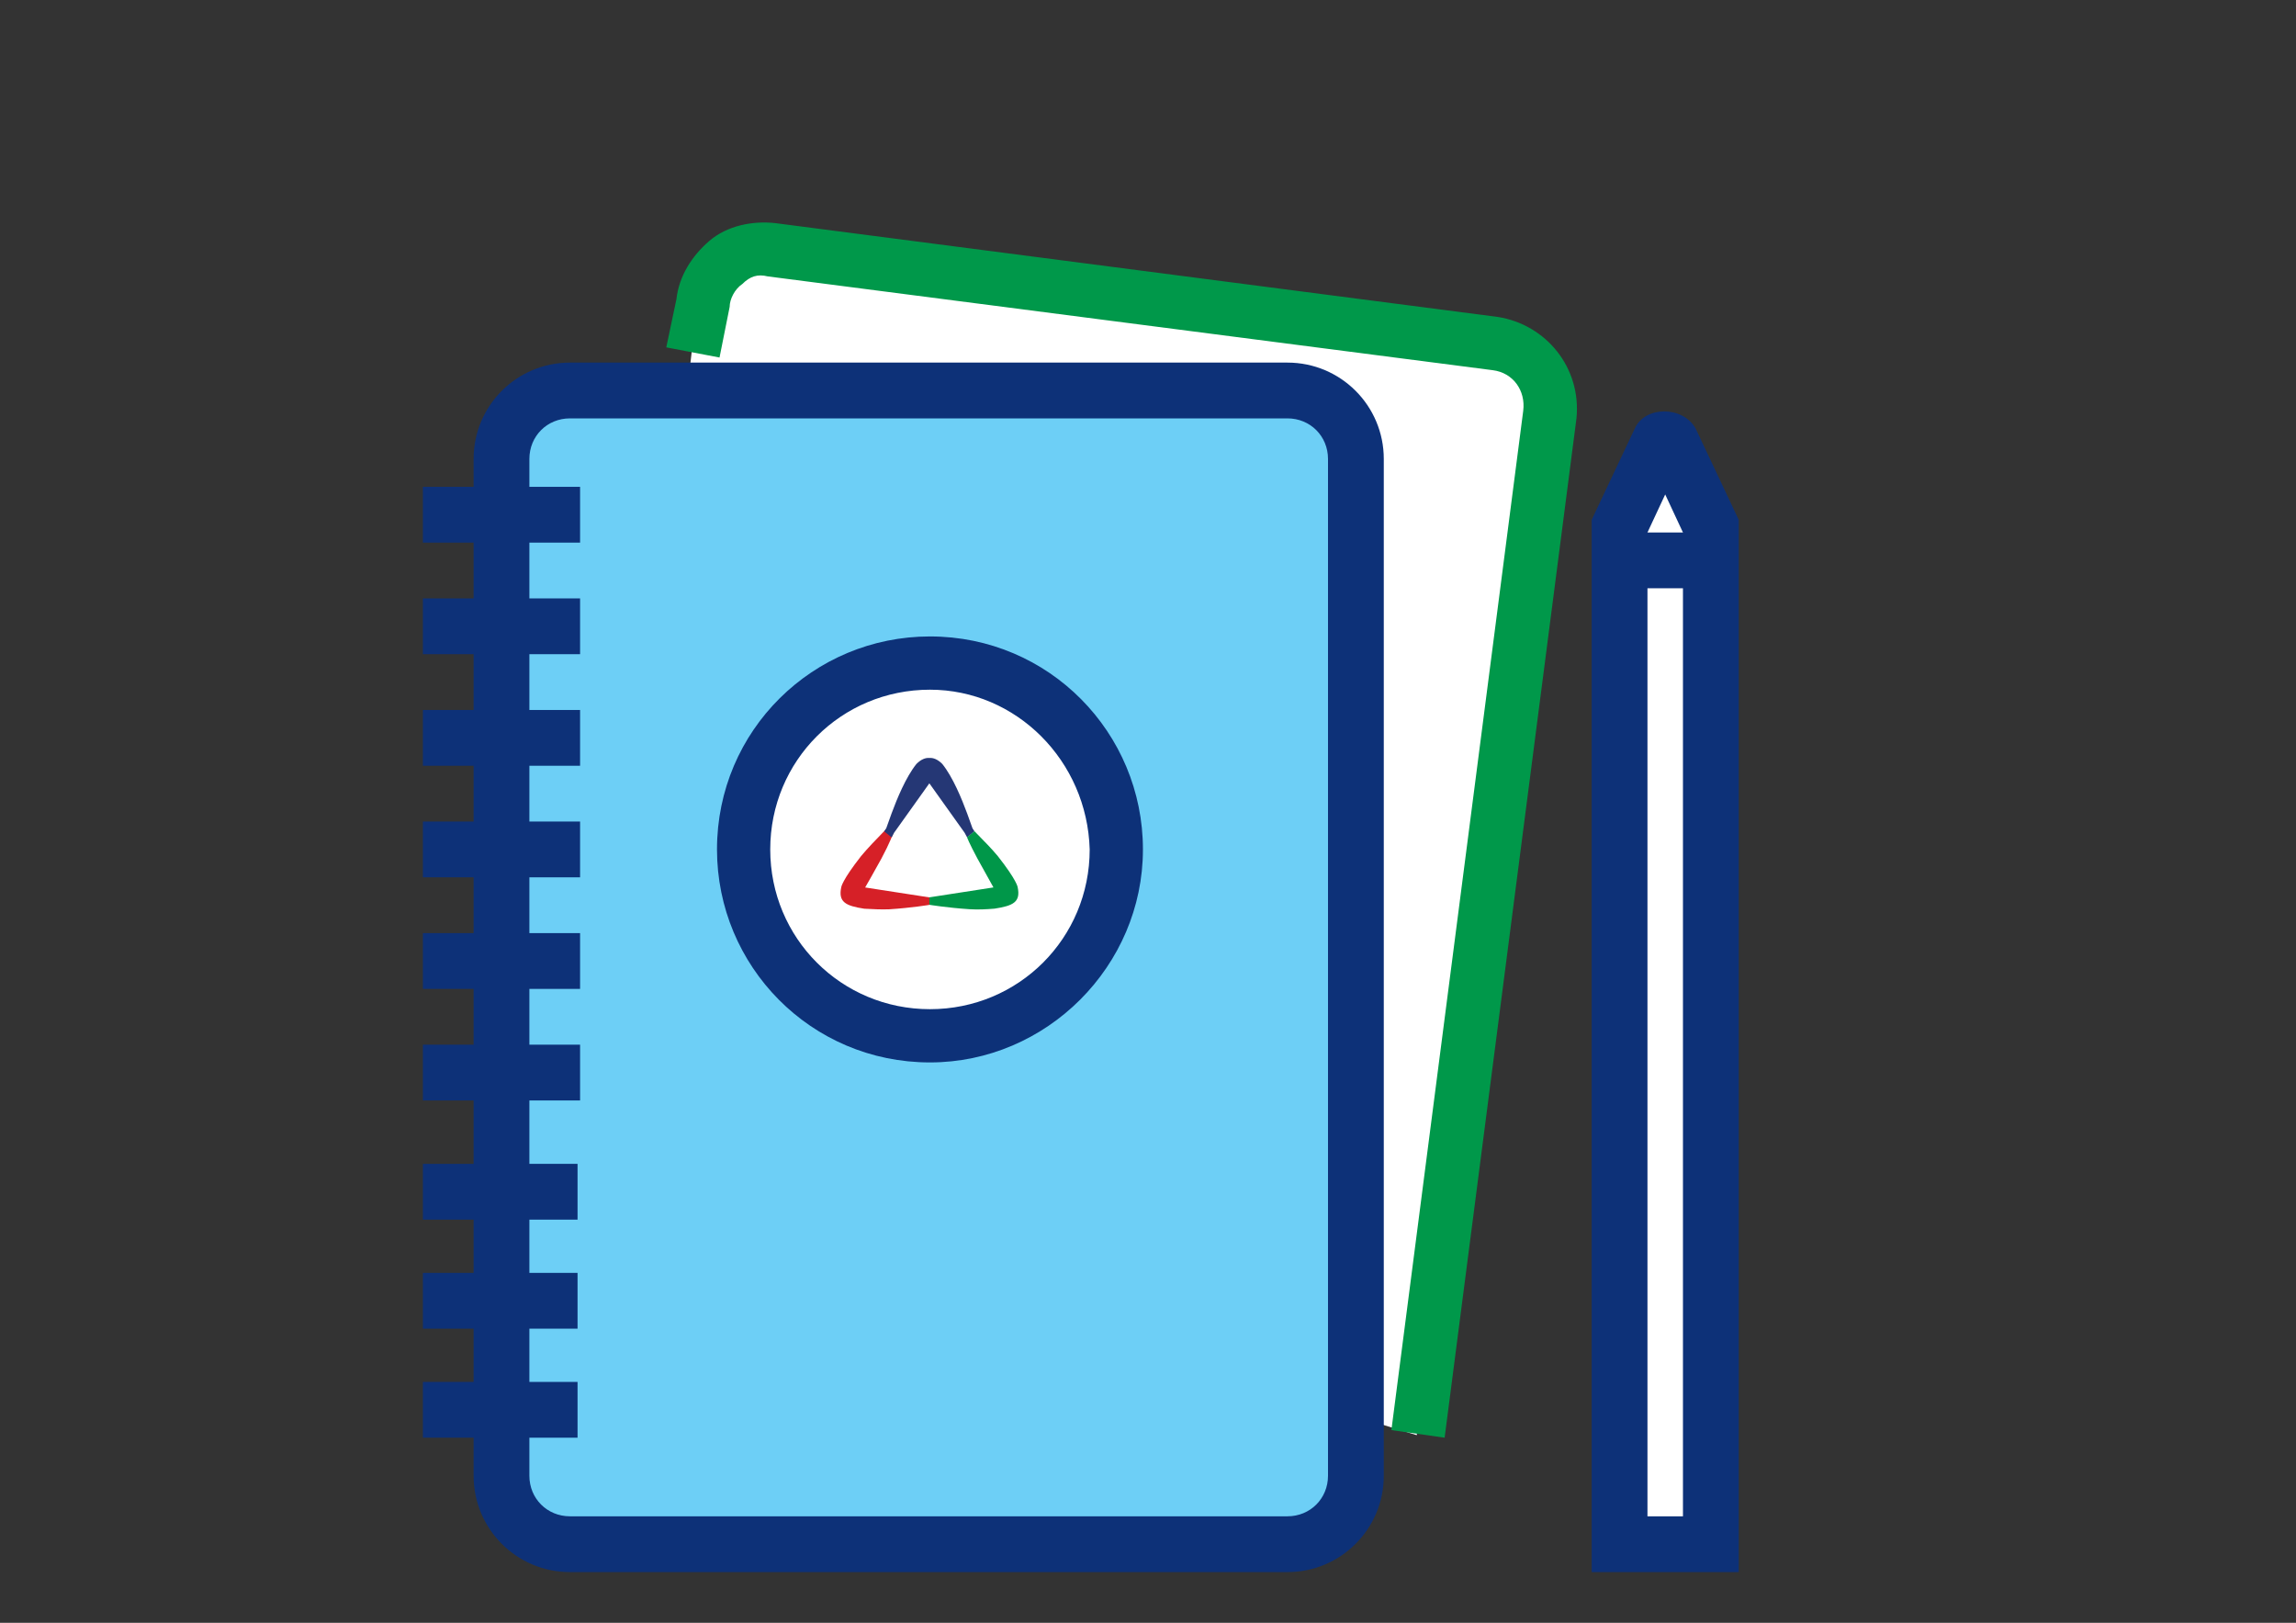 <?xml version="1.0" encoding="utf-8"?>
<!-- Generator: Adobe Illustrator 17.0.0, SVG Export Plug-In . SVG Version: 6.00 Build 0)  -->
<!DOCTYPE svg PUBLIC "-//W3C//DTD SVG 1.1//EN" "http://www.w3.org/Graphics/SVG/1.1/DTD/svg11.dtd">
<svg version="1.1" id="Layer_1" xmlns="http://www.w3.org/2000/svg" xmlns:xlink="http://www.w3.org/1999/xlink" x="0px" y="0px"
	 width="842.35px" height="595.3px" viewBox="0 0 842.35 595.3" enable-background="new 0 0 842.35 595.3" xml:space="preserve">
<rect x="0" y="0" width="842.35" height="595.3" fill="#333333" stroke="none"/>
<g id="Layer_1_1_">
	<g id="XMLID_1005_">
		<g id="XMLID_1006_">
			<g id="XMLID_1047_">
				<path fill="#FFFFFF" d="M253.747,129.292l3.721-17.673c1.86-12.092,13.022-21.394,26.044-19.533l265.095,34.416
					c12.092,1.86,21.394,13.022,19.533,26.044l-48.368,373.923l-301.371-92.085L253.747,129.292z"/>
			</g>
			<g id="XMLID_1045_">
				<path id="XMLID_1046_" fill="#00984A" d="M530.003,527.399l-19.533-2.79l48.368-373.923c0.93-7.441-3.721-13.952-11.162-14.883
					l-266.025-34.416c-3.721-0.93-6.511,0-9.302,2.79c-2.79,1.86-4.651,5.581-4.651,8.371l-3.721,18.603l-19.533-3.721l3.721-17.673
					c0.93-8.371,5.581-15.813,12.092-21.394c6.511-5.581,15.813-7.441,24.184-6.511l265.095,34.416
					c17.673,2.79,30.695,18.603,28.835,37.206L530.003,527.399z"/>
			</g>
			<g id="XMLID_1036_">
				<g id="XMLID_1044_">
					<path fill="#FFFFFF" d="M623.949,566.465h-26.044c-1.86,0-3.721-1.86-3.721-3.721V193.473c0-0.93,0-0.93,0-1.86l13.022-27.905
						c0.93-2.79,4.651-2.79,6.511,0l13.022,27.905c0,0,0,0.93,0,1.86v369.272C627.67,565.535,625.809,566.465,623.949,566.465z"/>
				</g>
				<g id="XMLID_1039_">
					<path id="XMLID_1040_" fill="#0D3178" d="M636.971,576.697h-53.019V190.682l15.813-33.486c3.721-8.371,17.673-8.371,22.324,0
						l15.813,33.486v386.015H636.971z M604.416,556.233h13.022V195.333l-6.511-13.952l-6.511,13.952V556.233z"/>
				</g>
				<g id="XMLID_1037_">
					<rect id="XMLID_1038_" x="593.254" y="195.333" fill="#0D3178" width="33.486" height="20.463"/>
				</g>
			</g>
			<g id="XMLID_1035_">
				<path fill="#6DCFF6" d="M472.334,566.465H209.099c-13.952,0-25.114-11.162-25.114-25.114V168.358
					c0-13.952,11.162-25.114,25.114-25.114h263.234c13.952,0,25.114,11.162,25.114,25.114v372.993
					C497.448,555.303,486.286,566.465,472.334,566.465z"/>
			</g>
			<g id="XMLID_1030_">
				<path id="XMLID_1032_" fill="#0D3178" d="M472.334,576.697H209.099c-19.533,0-35.346-15.813-35.346-35.346V168.358
					c0-19.533,15.813-35.346,35.346-35.346h263.234c19.533,0,35.346,15.813,35.346,35.346v372.993
					C507.68,560.884,491.867,576.697,472.334,576.697z M209.099,153.476c-8.371,0-14.882,6.511-14.882,14.882v372.993
					c0,8.371,6.511,14.882,14.882,14.882h263.234c8.371,0,14.882-6.511,14.882-14.882V168.358c0-8.371-6.511-14.882-14.882-14.882
					H209.099z"/>
			</g>
			<g id="XMLID_1028_">
				<rect id="XMLID_1029_" x="155.15" y="178.59" fill="#0D3178" width="57.67" height="20.463"/>
			</g>
			<g id="XMLID_1026_">
				<rect id="XMLID_1027_" x="155.15" y="219.517" fill="#0D3178" width="57.67" height="20.463"/>
			</g>
			<g id="XMLID_1024_">
				<rect id="XMLID_1025_" x="155.15" y="260.444" fill="#0D3178" width="57.67" height="20.463"/>
			</g>
			<g id="XMLID_1022_">
				<rect id="XMLID_1023_" x="155.15" y="301.371" fill="#0D3178" width="57.67" height="20.463"/>
			</g>
			<g id="XMLID_1020_">
				<rect id="XMLID_1021_" x="155.15" y="342.298" fill="#0D3178" width="57.67" height="20.463"/>
			</g>
			<g id="XMLID_1018_">
				<rect id="XMLID_1019_" x="155.15" y="383.224" fill="#0D3178" width="57.67" height="20.463"/>
			</g>
			<g id="XMLID_1016_">
				<rect id="XMLID_1017_" x="155.15" y="426.942" fill="#0D3178" width="56.74" height="20.463"/>
			</g>
			<g id="XMLID_1014_">
				<rect id="XMLID_1015_" x="155.15" y="466.938" fill="#0D3178" width="56.74" height="20.463"/>
			</g>
			<g id="XMLID_1012_">
				<rect id="XMLID_1013_" x="155.15" y="506.935" fill="#0D3178" width="56.74" height="20.463"/>
			</g>
			<g id="XMLID_1011_">
				<path fill="#FFFFFF" d="M409.083,310.672c0,38.136-30.695,68.832-68.832,68.832s-68.832-30.695-68.832-68.832
					c0-38.136,30.695-68.832,68.832-68.832C378.388,242.771,409.083,273.466,409.083,310.672z"/>
			</g>
			<g id="XMLID_1007_">
				<path id="XMLID_1008_" fill="#0D3178" d="M341.182,389.736c-43.717,0-78.133-35.346-78.133-78.133
					c0-43.717,35.346-78.133,78.133-78.133c43.717,0,78.133,35.346,78.133,78.133S383.969,389.736,341.182,389.736z
					 M341.182,253.003c-32.555,0-58.6,26.044-58.6,58.6s26.044,58.6,58.6,58.6s58.6-26.044,58.6-58.6
					C398.851,279.047,372.807,253.003,341.182,253.003z"/>
			</g>
		</g>
	</g>
	<g>
		<g>
			<g>
				<defs>
					<path id="SVGID_1_" d="M5456.11,301.371h-102.317l-48.368-93.016c-3.721-7.441,1.86-15.813,9.301-15.813h35.346
						c2.79,0,5.581,0.93,7.441,3.721L5456.11,301.371z"/>
				</defs>
				<clipPath id="SVGID_2_">
					<use xlink:href="#SVGID_1_"  overflow="visible"/>
				</clipPath>
			</g>
		</g>
		<g>
			<g>
				<defs>
					<path id="SVGID_3_" d="M5456.11,301.371h-102.317l-48.368-93.016c-3.721-7.441,1.86-15.813,9.301-15.813h35.346
						c2.79,0,5.581,0.93,7.441,3.721L5456.11,301.371z"/>
				</defs>
				<clipPath id="SVGID_4_">
					<use xlink:href="#SVGID_3_"  overflow="visible"/>
				</clipPath>
			</g>
		</g>
		<g>
			<g>
				<defs>
					<path id="SVGID_5_" d="M5326.819,192.542h-11.162c-8.372,0-13.022,8.371-9.302,15.813l48.368,93.016h39.997l-66.041-104.178
						C5326.819,196.263,5326.819,194.403,5326.819,192.542"/>
				</defs>
				<clipPath id="SVGID_6_">
					<use xlink:href="#SVGID_5_"  overflow="visible"/>
				</clipPath>
			</g>
		</g>
		<g>
			<g>
				<defs>
					<path id="SVGID_7_" d="M5477.504,310.672h-129.292l-50.229-98.597c-2.791-6.511-2.791-13.022,0.93-19.533
						c3.721-5.581,10.231-9.302,16.743-9.302h35.346c5.581,0,11.162,1.86,14.882,6.511L5477.504,310.672z M5359.375,292.999h76.273
						l-83.714-90.225l-0.93-0.93h-35.346c-0.93,0-0.93,0-0.93,0.93s0,0.93,0,1.86L5359.375,292.999z"/>
				</defs>
				<clipPath id="SVGID_8_">
					<use xlink:href="#SVGID_7_"  overflow="visible"/>
				</clipPath>
			</g>
		</g>
		<g>
			<g>
				<defs>
					<path id="SVGID_9_" d="M5775.154,487.402c0,8.371-6.511,14.882-15.813,14.882c-8.372,0-15.813-6.511-15.813-14.882
						c0-8.371,6.511-14.883,15.813-14.883C5768.644,472.519,5775.154,479.03,5775.154,487.402"/>
				</defs>
				<clipPath id="SVGID_10_">
					<use xlink:href="#SVGID_9_"  overflow="visible"/>
				</clipPath>
			</g>
		</g>
		<g>
			<g>
				<path id="SVGID_21_" fill="#CCCCCC" d="M5648.653,145.104c0,4.651-3.721,7.441-7.441,7.441c-4.651,0-7.441-3.721-7.441-7.441
					s3.721-7.441,7.441-7.441C5645.863,136.733,5648.653,140.454,5648.653,145.104"/>
			</g>
			<g>
				<defs>
					<path id="SVGID_11_" d="M5648.653,145.104c0,4.651-3.721,7.441-7.441,7.441c-4.651,0-7.441-3.721-7.441-7.441
						s3.721-7.441,7.441-7.441C5645.863,136.733,5648.653,140.454,5648.653,145.104"/>
				</defs>
				<clipPath id="SVGID_12_">
					<use xlink:href="#SVGID_11_"  overflow="visible"/>
				</clipPath>
			</g>
		</g>
		<g>
			<g>
				<path id="SVGID_25_" fill="#CCCCCC" d="M5631.91,446.475c0,4.651-3.721,7.441-7.441,7.441c-4.651,0-7.441-3.721-7.441-7.441
					c0-4.651,3.721-7.441,7.441-7.441C5629.12,439.034,5631.91,442.754,5631.91,446.475"/>
			</g>
			<g>
				<defs>
					<path id="SVGID_13_" d="M5631.91,446.475c0,4.651-3.721,7.441-7.441,7.441c-4.651,0-7.441-3.721-7.441-7.441
						c0-4.651,3.721-7.441,7.441-7.441C5629.12,439.034,5631.91,442.754,5631.91,446.475"/>
				</defs>
				<clipPath id="SVGID_14_">
					<use xlink:href="#SVGID_13_"  overflow="visible"/>
				</clipPath>
			</g>
		</g>
		<g>
			<g>
				<defs>
					<path id="SVGID_15_" d="M5835.614,109.758c0,5.581-4.651,10.232-10.231,10.232c-5.581,0-10.231-4.651-10.231-10.232
						s4.65-10.232,10.231-10.232C5830.963,99.527,5835.614,104.178,5835.614,109.758"/>
				</defs>
				<clipPath id="SVGID_16_">
					<use xlink:href="#SVGID_15_"  overflow="visible"/>
				</clipPath>
			</g>
		</g>
		<g>
			<g>
				<defs>
					<path id="SVGID_17_" d="M5712.834,57.67c0,8.371-6.511,13.952-14.882,13.952c-8.372,0-14.882-6.511-14.882-13.952
						c0-8.371,6.511-13.952,14.882-13.952C5706.323,42.787,5712.834,49.298,5712.834,57.67"/>
				</defs>
				<clipPath id="SVGID_18_">
					<use xlink:href="#SVGID_17_"  overflow="visible"/>
				</clipPath>
			</g>
		</g>
		<g>
			<g>
				<defs>
					<path id="SVGID_19_" d="M5814.221,253.003h-0.93c-5.581-17.673-21.394-30.695-40.927-30.695c-8.372,0-16.743,2.79-23.254,6.511
						c-4.651-27.905-28.834-49.298-57.67-49.298c-26.044,0-48.368,17.673-55.81,40.927c-3.721-0.93-6.511-1.86-10.231-1.86
						c-20.463,0-37.206,14.883-39.997,33.486h-6.511c-16.743,0-29.765,13.022-29.765,29.765v1.86
						c0,16.743,13.953,29.765,29.765,29.765h236.26c16.743,0,29.765-13.022,29.765-29.765v-1.86
						C5843.986,266.955,5830.963,253.003,5814.221,253.003"/>
				</defs>
				<clipPath id="SVGID_20_">
					<use xlink:href="#SVGID_19_"  overflow="visible"/>
				</clipPath>
			</g>
		</g>
		<g>
			<g>
				<defs>
					<path id="SVGID_22_" d="M5814.221,324.625v-18.603c11.162,0,21.394-9.302,21.394-20.463v-1.86
						c0-11.162-9.302-20.463-21.394-20.463h-7.441l-2.791-6.511c-3.721-13.952-17.673-24.184-32.556-24.184
						c-6.511,0-13.022,1.86-18.603,5.581l-12.092,7.441l-1.86-13.952c-3.721-24.184-24.184-41.857-49.298-41.857
						c-21.394,0-40.927,13.952-47.438,34.416l-2.791,8.371l-8.372-1.86c-18.603-4.651-36.276,7.441-39.067,25.114l-0.93,7.441
						h-13.953c-7.441,0-13.952,3.721-17.673,10.232l-15.813-9.302c6.511-12.092,19.533-18.603,33.485-19.533
						c7.441-21.394,27.905-36.276,51.159-33.486c11.162-24.184,34.416-39.997,62.321-39.997c29.765,0,54.879,18.603,64.181,45.578
						c5.581-1.86,11.162-2.79,16.743-2.79c20.464,0,39.997,13.022,47.438,31.625c19.533,2.79,33.485,19.533,33.485,38.136v1.86
						C5853.288,306.952,5835.614,324.625,5814.221,324.625"/>
				</defs>
				<clipPath id="SVGID_23_">
					<use xlink:href="#SVGID_22_"  overflow="visible"/>
				</clipPath>
			</g>
		</g>
		<g>
			<g>
				<defs>
					<path id="SVGID_24_" d="M5721.205,229.749c-7.441-11.162-19.533-17.673-33.485-17.673c-7.441,0-13.952,1.86-20.463,5.581
						l-9.302-15.813c9.302-5.581,19.533-8.371,29.765-8.371c19.533,0,38.136,10.232,48.368,26.044L5721.205,229.749z"/>
				</defs>
				<clipPath id="SVGID_26_">
					<use xlink:href="#SVGID_24_"  overflow="visible"/>
				</clipPath>
			</g>
		</g>
		<g>
			<g>
				<defs>
					<path id="SVGID_27_" d="M5655.164,239.98h-18.603c0-6.511-5.581-12.092-12.092-12.092v-18.603
						C5641.212,210.215,5655.164,223.238,5655.164,239.98"/>
				</defs>
				<clipPath id="SVGID_28_">
					<use xlink:href="#SVGID_27_"  overflow="visible"/>
				</clipPath>
			</g>
		</g>
		<g>
			<g>
				<defs>
					<path id="SVGID_29_" d="M5557.498,492.053h-1.861c-4.65-14.883-17.673-25.114-33.485-25.114c-7.441,0-13.022,1.86-18.603,5.581
						c-3.721-23.254-23.254-40.927-47.438-40.927c-21.394,0-39.997,13.952-45.578,33.486c-2.791-0.93-5.581-0.93-8.372-0.93
						c-16.743,0-29.765,12.092-32.556,27.905h-5.581c-13.952,0-25.114,11.162-25.114,24.184v1.86
						c0,13.952,11.162,24.184,25.114,24.184h193.473c13.952,0,25.114-11.162,25.114-24.184v-1.86
						C5581.682,503.215,5570.52,492.053,5557.498,492.053"/>
				</defs>
				<clipPath id="SVGID_30_">
					<use xlink:href="#SVGID_29_"  overflow="visible"/>
				</clipPath>
			</g>
		</g>
		<g>
			<g>
				<defs>
					<path id="SVGID_31_" d="M5397.511,543.211h-34.416c-13.952,0-25.114-11.162-25.114-24.184v-1.86
						c0-13.952,11.162-24.184,25.114-24.184h5.581c2.79-15.813,15.813-27.905,32.555-27.905c2.791,0,5.581,0,8.372,0.93
						c6.511-19.533,24.184-33.486,45.578-33.486c24.184,0,43.717,17.673,47.438,40.927c5.581-3.721,12.092-5.581,18.604-5.581
						c15.813,0,29.765,10.232,33.485,25.114h0.93c13.953,0,25.114,11.162,25.114,24.184v1.86c0,13.022-11.162,24.184-25.114,24.184
						h-37.206H5397.511L5397.511,543.211z"/>
				</defs>
				<clipPath id="SVGID_32_">
					<use xlink:href="#SVGID_31_"  overflow="visible"/>
				</clipPath>
			</g>
		</g>
		<g>
			<g>
				<defs>
					<rect id="SVGID_33_" x="5329.61" y="423.221" width="261.374" height="129.292"/>
				</defs>
				<clipPath id="SVGID_34_">
					<use xlink:href="#SVGID_33_"  overflow="visible"/>
				</clipPath>
			</g>
		</g>
		<g>
			<g>
				<defs>
					<path id="SVGID_35_" d="M5531.454,147.895L5531.454,147.895c-3.721-9.302-12.092-15.813-22.324-15.813
						c-4.65,0-8.372,0.93-12.092,3.721c-1.86-14.883-14.882-26.044-29.765-26.044c-13.952,0-25.114,9.302-28.834,21.394
						c-1.86,0-3.721-0.93-5.581-0.93c-10.232,0-19.533,7.441-20.464,17.673h-3.721c-8.372,0-15.813,7.441-15.813,15.813v0.93
						c0,8.371,7.441,15.813,15.813,15.813h123.71c8.372,0,15.813-7.441,15.813-15.813v-0.93
						C5547.266,154.406,5540.755,147.895,5531.454,147.895"/>
				</defs>
				<clipPath id="SVGID_36_">
					<use xlink:href="#SVGID_35_"  overflow="visible"/>
				</clipPath>
			</g>
		</g>
		<g>
			<g>
				<defs>
					<path id="SVGID_37_" d="M5430.066,180.45h-22.324c-8.372,0-15.813-7.441-15.813-15.813v-0.93
						c0-8.371,7.441-15.813,15.813-15.813h3.721c1.86-10.232,10.231-17.673,20.463-17.673c1.86,0,3.721,0,5.581,0.93
						c3.721-12.092,15.813-21.394,28.835-21.394c14.882,0,27.904,11.162,29.765,26.044c3.721-1.86,7.441-3.721,12.092-3.721
						c10.231,0,18.603,6.511,21.394,15.813h0.93c8.372,0,15.813,7.441,15.813,15.813v0.93c0,8.371-7.441,15.813-15.813,15.813
						h-24.184L5430.066,180.45L5430.066,180.45z"/>
				</defs>
				<clipPath id="SVGID_38_">
					<use xlink:href="#SVGID_37_"  overflow="visible"/>
				</clipPath>
			</g>
		</g>
		<g>
			<g>
				<defs>
					<path id="SVGID_39_" d="M5531.454,188.822h-123.711c-13.952,0-25.114-11.162-25.114-25.114
						c0-13.952,9.302-24.184,21.394-26.044c4.651-10.232,14.882-17.673,26.975-17.673c6.511-13.022,20.464-20.463,35.346-20.463
						c15.813,0,29.765,9.302,36.276,23.254c13.952-2.79,27.904,4.651,34.416,15.813c11.162,2.79,18.604,12.092,18.604,24.184
						C5556.567,177.66,5545.406,188.822,5531.454,188.822z M5408.673,157.196c-3.721,0-6.511,2.79-6.511,6.511
						c0,4.651,2.791,7.441,6.511,7.441h123.71c3.721,0,6.511-2.79,6.511-6.511c0-4.651-2.79-7.441-6.511-7.441h-6.511l-2.79-6.511
						c-1.86-8.371-13.022-12.092-19.533-7.441l-12.092,7.441l-1.86-13.952c-1.86-10.232-10.231-17.673-21.394-17.673
						c-9.302,0-17.673,5.581-20.464,14.882l-2.79,8.371l-8.372-1.86c-7.441-1.86-13.953,2.79-14.882,9.302l-0.93,7.441
						L5408.673,157.196L5408.673,157.196z"/>
				</defs>
				<clipPath id="SVGID_40_">
					<use xlink:href="#SVGID_39_"  overflow="visible"/>
				</clipPath>
			</g>
		</g>
		<g>
			<g>
				<defs>
					<path id="SVGID_41_" d="M5813.291,337.647h-10.232c-8.372-24.184-31.625-40.927-58.6-40.927h-418.57
						c0,57.67,46.508,104.177,104.178,104.177h263.234h113.479h5.581c15.813,0,28.834-13.022,28.834-28.835v-5.581
						C5842.125,350.669,5829.104,337.647,5813.291,337.647"/>
				</defs>
				<clipPath id="SVGID_42_">
					<use xlink:href="#SVGID_41_"  overflow="visible"/>
				</clipPath>
			</g>
		</g>
		<g>
			<g>
				<defs>
					<path id="SVGID_43_" d="M5329.609,297.65h-2.79c0,57.67,46.508,104.177,104.177,104.177h263.234h112.549h5.581
						c15.813,0,28.834-13.022,28.834-28.835v-5.581c0-3.721-0.93-6.511-1.86-9.302c-3.721,11.162-14.882,19.533-26.975,19.533"/>
				</defs>
				<clipPath id="SVGID_44_">
					<use xlink:href="#SVGID_43_"  overflow="visible"/>
				</clipPath>
			</g>
			<g>
				<defs>
					<path id="SVGID_45_" d="M5329.609,297.65h-2.79c0,57.67,46.508,104.177,104.177,104.177h263.234h112.549h5.581
						c15.813,0,28.834-13.022,28.834-28.835v-5.581c0-3.721-0.93-6.511-1.86-9.302c-3.721,11.162-14.882,19.533-26.975,19.533"/>
				</defs>
				<defs>
					<polyline id="SVGID_46_" points="5813.291,376.713 5806.78,376.713 5694.231,376.713 5430.996,376.713 					"/>
				</defs>
				<clipPath id="SVGID_47_">
					<use xlink:href="#SVGID_45_"  overflow="visible"/>
				</clipPath>
				<clipPath id="SVGID_48_" clip-path="url(#SVGID_47_)">
					<use xlink:href="#SVGID_46_"  overflow="visible"/>
				</clipPath>
			</g>
		</g>
		<g>
			<g>
				<path id="SVGID_93_" d="M5813.291,410.199h-382.294c-62.32,0-113.479-50.228-113.479-112.549v-9.302h427.872
					c27.904,0,53.019,15.813,64.181,40.927h3.721c21.394,0,38.136,16.743,38.136,38.136v4.651
					C5850.497,393.456,5833.754,410.199,5813.291,410.199z M5336.121,306.021c4.651,48.368,45.578,85.574,94.876,85.574h382.294
					c11.162,0,19.533-8.371,19.533-19.533v-5.581c0-11.162-8.372-19.533-19.533-19.533h-16.743l-1.86-5.581
					c-7.441-20.463-27.904-34.416-50.229-34.416h-408.338V306.021z"/>
			</g>
			<g>
				<defs>
					<path id="SVGID_49_" d="M5813.291,410.199h-382.294c-62.32,0-113.479-50.228-113.479-112.549v-9.302h427.872
						c27.904,0,53.019,15.813,64.181,40.927h3.721c21.394,0,38.136,16.743,38.136,38.136v4.651
						C5850.497,393.456,5833.754,410.199,5813.291,410.199z M5336.121,306.021c4.651,48.368,45.578,85.574,94.876,85.574h382.294
						c11.162,0,19.533-8.371,19.533-19.533v-5.581c0-11.162-8.372-19.533-19.533-19.533h-16.743l-1.86-5.581
						c-7.441-20.463-27.904-34.416-50.229-34.416h-408.338V306.021z"/>
				</defs>
				<clipPath id="SVGID_50_">
					<use xlink:href="#SVGID_49_"  overflow="visible"/>
				</clipPath>
			</g>
		</g>
		<g>
			<g>
				<defs>
					<path id="SVGID_51_" d="M5445.879,330.206h-120.92c-8.372,0-13.953-6.511-13.953-13.952v-4.651
						c0-7.441,6.511-13.952,13.953-13.952h120.92c8.372,0,13.953,6.511,13.953,13.952v4.651
						C5459.832,323.694,5453.32,330.206,5445.879,330.206"/>
				</defs>
				<clipPath id="SVGID_52_">
					<use xlink:href="#SVGID_51_"  overflow="visible"/>
				</clipPath>
			</g>
		</g>
		<g>
			<g>
				<defs>
					<path id="SVGID_53_" d="M5681.208,412.989h-147.895c-8.372,0-13.953-6.511-13.953-13.952v-10.232
						c0-7.441,6.511-13.952,13.953-13.952h147.895c8.372,0,13.952,6.511,13.952,13.952v10.232
						C5695.161,406.478,5689.58,412.989,5681.208,412.989"/>
				</defs>
				<clipPath id="SVGID_54_">
					<use xlink:href="#SVGID_53_"  overflow="visible"/>
				</clipPath>
			</g>
		</g>
		<g>
			<g>
				<defs>
					<path id="SVGID_55_" d="M5445.879,339.507h-120.92c-13.022,0-23.254-10.232-23.254-23.254v-4.651
						c0-13.022,10.231-23.254,23.254-23.254h120.92c13.022,0,23.254,10.232,23.254,23.254v4.651
						C5469.133,329.275,5458.901,339.507,5445.879,339.507z M5324.959,306.021c-2.791,0-5.581,1.86-5.581,5.581v4.651
						c0,2.79,2.791,5.581,5.581,5.581h120.92c2.791,0,5.581-1.86,5.581-5.581v-4.651c0-2.79-1.861-5.581-5.581-5.581H5324.959z"/>
				</defs>
				<clipPath id="SVGID_56_">
					<use xlink:href="#SVGID_55_"  overflow="visible"/>
				</clipPath>
			</g>
		</g>
		<g>
			<g>
				<defs>
					<path id="SVGID_57_" d="M5681.208,422.291h-147.895c-13.022,0-23.254-10.232-23.254-23.254v-10.232
						c0-13.022,10.231-23.254,23.254-23.254h147.895c13.022,0,23.254,10.232,23.254,23.254v10.232
						C5704.462,412.059,5694.231,422.291,5681.208,422.291z M5533.313,383.224c-2.791,0-5.581,1.86-5.581,5.581v10.232
						c0,2.79,2.79,5.581,5.581,5.581h147.895c2.791,0,5.581-1.86,5.581-5.581v-10.232c0-2.79-2.79-5.581-5.581-5.581H5533.313z"/>
				</defs>
				<clipPath id="SVGID_58_">
					<use xlink:href="#SVGID_57_"  overflow="visible"/>
				</clipPath>
			</g>
		</g>
		<g>
			<g>
				<defs>
					<rect id="SVGID_59_" x="5295.193" y="42.787" width="558.094" height="508.795"/>
				</defs>
				<clipPath id="SVGID_60_">
					<use xlink:href="#SVGID_59_"  overflow="visible"/>
				</clipPath>
			</g>
		</g>
	</g>
	<g>
		<g>
			<g>
				<g>
					<defs>
						<path id="SVGID_61_" d="M4971.5,1273.384h-429.732c-7.441,0-13.022-5.581-13.022-13.022V957.131
							c0-7.441,5.581-13.022,13.022-13.022H4971.5c7.441,0,13.022,5.581,13.022,13.022v303.231
							C4984.521,1267.803,4978.011,1273.384,4971.5,1273.384"/>
					</defs>
					<clipPath id="SVGID_62_">
						<use xlink:href="#SVGID_61_"  overflow="visible"/>
					</clipPath>
				</g>
			</g>
			<g>
				<g>
					<defs>
						<path id="SVGID_63_" d="M4976.15,1279.895h-433.453c-12.092,0-21.394-9.302-21.394-21.394v-145.104h19.534v145.104l0.93,1.86
							h433.453l1.86-1.86V952.48l-1.86-1.86h-156.266v-19.533h156.266c12.092,0,21.394,9.302,21.394,21.394v306.021
							C4997.543,1270.594,4987.312,1279.895,4976.15,1279.895"/>
					</defs>
					<clipPath id="SVGID_64_">
						<use xlink:href="#SVGID_63_"  overflow="visible"/>
					</clipPath>
				</g>
			</g>
			<g>
				<g>
					<defs>
						<rect id="SVGID_65_" x="4552.929" y="969.223" width="412.059" height="266.025"/>
					</defs>
					<clipPath id="SVGID_66_">
						<use xlink:href="#SVGID_65_"  overflow="visible"/>
					</clipPath>
				</g>
			</g>
			<g>
				<g>
					<defs>
						<path id="SVGID_67_" d="M4976.15,1292.917h-442.755c-10.231,0-19.533-7.441-21.393-18.603l-2.791-19.533h205.564l7.441,11.162
							h56.739l8.372-11.162h216.726l-2.79,16.743C4998.474,1283.616,4988.242,1292.917,4976.15,1292.917"/>
					</defs>
					<clipPath id="SVGID_68_">
						<use xlink:href="#SVGID_67_"  overflow="visible"/>
					</clipPath>
				</g>
			</g>
			<g>
				<g>
					<defs>
						<path id="SVGID_69_" d="M4977.08,1299.428h-444.615c-15.813,0-28.834-11.162-31.625-26.044l-4.651-30.695h223.237
							l7.441,11.162h46.508l8.371-11.162h234.4l-4.651,27.905C5008.706,1287.336,4994.753,1299.428,4977.08,1299.428z
							 M4519.443,1261.292l0.93,7.441c0.93,5.581,5.581,10.232,12.092,10.232h444.615c7.441,0,13.952-5.581,14.882-12.092
							l0.93-5.581h-200.914l-8.372,11.162h-66.971l-7.441-11.162H4519.443z"/>
					</defs>
					<clipPath id="SVGID_70_">
						<use xlink:href="#SVGID_69_"  overflow="visible"/>
					</clipPath>
				</g>
			</g>
			<g>
				<g>
					<defs>
						<path id="SVGID_71_" d="M4767.795,1083.632H4498.05c-14.883,0-26.975-12.092-26.975-26.975v-181.38
							c0-14.883,12.092-26.975,26.975-26.975h269.745c14.883,0,26.975,12.092,26.975,26.975v181.38
							C4793.839,1071.54,4782.678,1083.632,4767.795,1083.632"/>
					</defs>
					<clipPath id="SVGID_72_">
						<use xlink:href="#SVGID_71_"  overflow="visible"/>
					</clipPath>
				</g>
			</g>
			<g>
				<g>
					<defs>
						<path id="SVGID_73_" d="M4471.075,899.461v-34.416c0-9.302,7.441-16.743,15.813-16.743h291.139
							c9.301,0,15.813,7.441,15.813,16.743v34.416H4471.075"/>
					</defs>
					<clipPath id="SVGID_74_">
						<use xlink:href="#SVGID_73_"  overflow="visible"/>
					</clipPath>
				</g>
			</g>
			<g>
				<g>
					<defs>
						<path id="SVGID_75_" d="M4779.887,1095.724h-295.79c-14.883,0-26.975-12.092-26.975-26.044V868.766
							c0-13.952,12.092-26.044,26.975-26.044h43.717v19.533h-43.717c-3.721,0-6.511,2.791-6.511,6.511v200.914
							c0,3.721,2.791,6.511,6.511,6.511h295.79c3.721,0,6.511-2.791,6.511-6.511V868.766c0-3.721-2.791-6.511-6.511-6.511h-195.333
							v-19.533h195.333c14.882,0,26.975,12.092,26.975,26.044v200.914C4806.862,1084.562,4794.77,1095.724,4779.887,1095.724"/>
					</defs>
					<clipPath id="SVGID_76_">
						<use xlink:href="#SVGID_75_"  overflow="visible"/>
					</clipPath>
				</g>
			</g>
			<g>
				<g>
					<defs>
						<rect id="SVGID_77_" x="4540.837" y="842.722" width="25.114" height="18.603"/>
					</defs>
					<clipPath id="SVGID_78_">
						<use xlink:href="#SVGID_77_"  overflow="visible"/>
					</clipPath>
				</g>
			</g>
			<g>
				<g>
					<defs>
						<rect id="SVGID_79_" x="4471.075" y="892.95" width="323.694" height="18.603"/>
					</defs>
					<clipPath id="SVGID_80_">
						<use xlink:href="#SVGID_79_"  overflow="visible"/>
					</clipPath>
				</g>
			</g>
			<g>
				<g>
					<defs>
						<rect id="SVGID_81_" x="4502.7" y="867.836" width="12.092" height="18.603"/>
					</defs>
					<clipPath id="SVGID_82_">
						<use xlink:href="#SVGID_81_"  overflow="visible"/>
					</clipPath>
				</g>
			</g>
			<g>
				<g>
					<defs>
						<rect id="SVGID_83_" x="4534.326" y="867.836" width="12.092" height="18.603"/>
					</defs>
					<clipPath id="SVGID_84_">
						<use xlink:href="#SVGID_83_"  overflow="visible"/>
					</clipPath>
				</g>
			</g>
			<g>
				<g>
					<defs>
						<rect id="SVGID_85_" x="4565.951" y="867.836" width="12.092" height="18.603"/>
					</defs>
					<clipPath id="SVGID_86_">
						<use xlink:href="#SVGID_85_"  overflow="visible"/>
					</clipPath>
				</g>
			</g>
			<g>
				<g>
					<polyline id="SVGID_195_" fill="#CCCCCC" points="4565.951,990.616 4565.951,980.385 4604.088,962.712 4604.088,973.874 
						4578.973,985.036 4604.088,996.197 4604.088,1007.359 4565.951,990.616 					"/>
				</g>
				<g>
					<defs>
						<polyline id="SVGID_87_" points="4565.951,990.616 4565.951,980.385 4604.088,962.712 4604.088,973.874 4578.973,985.036 
							4604.088,996.197 4604.088,1007.359 4565.951,990.616 						"/>
					</defs>
					<clipPath id="SVGID_88_">
						<use xlink:href="#SVGID_87_"  overflow="visible"/>
					</clipPath>
					<g clip-path="url(#SVGID_88_)">
						<g>
							<rect id="SVGID_197_" x="-2372.084" y="-203.704" fill="#CCCCCC" width="8663.476" height="4521.49"/>
						</g>
					</g>
				</g>
			</g>
			<g>
				<g>
					<polyline id="SVGID_199_" fill="#CCCCCC" points="4638.503,950.62 4648.735,950.62 4619.9,1013.87 4610.599,1013.87 
						4638.503,950.62 					"/>
				</g>
				<g>
					<defs>
						<polyline id="SVGID_89_" points="4638.503,950.62 4648.735,950.62 4619.9,1013.87 4610.599,1013.87 4638.503,950.62 						"/>
					</defs>
					<clipPath id="SVGID_90_">
						<use xlink:href="#SVGID_89_"  overflow="visible"/>
					</clipPath>
					<g clip-path="url(#SVGID_90_)">
						<g>
							<rect id="SVGID_201_" x="-2372.084" y="-203.704" fill="#CCCCCC" width="8663.476" height="4521.49"/>
						</g>
					</g>
				</g>
			</g>
			<g>
				<g>
					<polyline id="SVGID_203_" fill="#CCCCCC" points="4698.963,980.385 4698.963,990.616 4660.827,1007.359 4660.827,996.197 
						4685.941,985.036 4660.827,973.874 4660.827,962.712 4698.963,980.385 					"/>
				</g>
				<g>
					<defs>
						<polyline id="SVGID_91_" points="4698.963,980.385 4698.963,990.616 4660.827,1007.359 4660.827,996.197 4685.941,985.036 
							4660.827,973.874 4660.827,962.712 4698.963,980.385 						"/>
					</defs>
					<clipPath id="SVGID_92_">
						<use xlink:href="#SVGID_91_"  overflow="visible"/>
					</clipPath>
					<g clip-path="url(#SVGID_92_)">
						<g>
							<rect id="SVGID_205_" x="-2372.084" y="-203.704" fill="#CCCCCC" width="8663.476" height="4521.49"/>
						</g>
					</g>
				</g>
			</g>
			<g>
				<g>
					<defs>
						<rect id="SVGID_94_" x="4819.884" y="1000.848" width="107.898" height="18.603"/>
					</defs>
					<clipPath id="SVGID_95_">
						<use xlink:href="#SVGID_94_"  overflow="visible"/>
					</clipPath>
				</g>
			</g>
			<g>
				<g>
					<defs>
						<rect id="SVGID_96_" x="4851.509" y="1045.496" width="38.136" height="18.603"/>
					</defs>
					<clipPath id="SVGID_97_">
						<use xlink:href="#SVGID_96_"  overflow="visible"/>
					</clipPath>
				</g>
			</g>
			<g>
				<g>
					<defs>
						<rect id="SVGID_98_" x="4711.986" y="1102.235" width="107.898" height="18.603"/>
					</defs>
					<clipPath id="SVGID_99_">
						<use xlink:href="#SVGID_98_"  overflow="visible"/>
					</clipPath>
				</g>
			</g>
			<g>
				<g>
					<defs>
						<rect id="SVGID_100_" x="4838.487" y="1102.235" width="56.74" height="18.603"/>
					</defs>
					<clipPath id="SVGID_101_">
						<use xlink:href="#SVGID_100_"  overflow="visible"/>
					</clipPath>
				</g>
			</g>
			<g>
				<g>
					<defs>
						<rect id="SVGID_102_" x="4673.85" y="1102.235" width="18.603" height="18.603"/>
					</defs>
					<clipPath id="SVGID_103_">
						<use xlink:href="#SVGID_102_"  overflow="visible"/>
					</clipPath>
				</g>
			</g>
			<g>
				<g>
					<defs>
						<rect id="SVGID_104_" x="4578.974" y="1140.372" width="107.898" height="18.603"/>
					</defs>
					<clipPath id="SVGID_105_">
						<use xlink:href="#SVGID_104_"  overflow="visible"/>
					</clipPath>
				</g>
			</g>
			<g>
				<g>
					<defs>
						<rect id="SVGID_106_" x="4648.735" y="1185.019" width="107.898" height="18.603"/>
					</defs>
					<clipPath id="SVGID_107_">
						<use xlink:href="#SVGID_106_"  overflow="visible"/>
					</clipPath>
				</g>
			</g>
			<g>
				<g>
					<defs>
						<rect id="SVGID_108_" x="4781.747" y="1185.019" width="56.74" height="18.603"/>
					</defs>
					<clipPath id="SVGID_109_">
						<use xlink:href="#SVGID_108_"  overflow="visible"/>
					</clipPath>
				</g>
			</g>
		</g>
	</g>
</g>
<g id="specctr">
	<g id="Text_Properties">
	</g>
</g>
<g>
	<path fill-rule="evenodd" clip-rule="evenodd" fill="#D62027" d="M340.995,329.198v2.735c0,0-6.486,1.097-14.7,1.624
		c-2.949,0.126-6.095-0.049-9.192-0.206c-6.901-1.056-9.611-2.462-8.468-7.899c0,0,0.251-2.453,7.272-11.401
		c2.3-2.767,5.315-5.925,9.261-9.966l2.52,1.62c0,0-1.174,3.378-4.336,9.279c-2.72,4.981-5.946,10.569-5.946,10.569L340.995,329.198
		z"/>
	<g>
		<g>
			<path fill="#253775" d="M356.786,303.849c0,0-0.765-2.224-1.966-5.468c-1.964-5.309-5.216-13.273-9.105-18.127
				c-1.721-1.726-3.323-2.306-4.754-2.218c-1.432-0.088-3.034,0.492-4.754,2.218c-3.889,4.855-7.141,12.818-9.105,18.127
				c-1.2,3.245-1.966,5.468-1.966,5.468l-0.747,1.114l2.735,2.228l0.909-1.721l12.928-18.119l12.928,18.119l0.931,1.721l2.69-2.228
				L356.786,303.849z"/>
		</g>
	</g>
	<path fill-rule="evenodd" clip-rule="evenodd" fill="#009749" d="M340.95,329.177v2.73c0,0,6.481,1.075,14.722,1.621
		c3.17,0.21,6.255,0.035,9.205-0.205c6.911-1.054,9.625-2.458,8.48-7.886c0,0-0.251-2.449-7.282-11.383
		c-2.304-2.762-4.616-5.105-8.569-9.14l-2.725,2.225c0,0,0.672,1.955,3.839,7.847c2.724,4.973,5.854,10.552,5.854,10.552
		L340.95,329.177z"/>
</g>
</svg>

